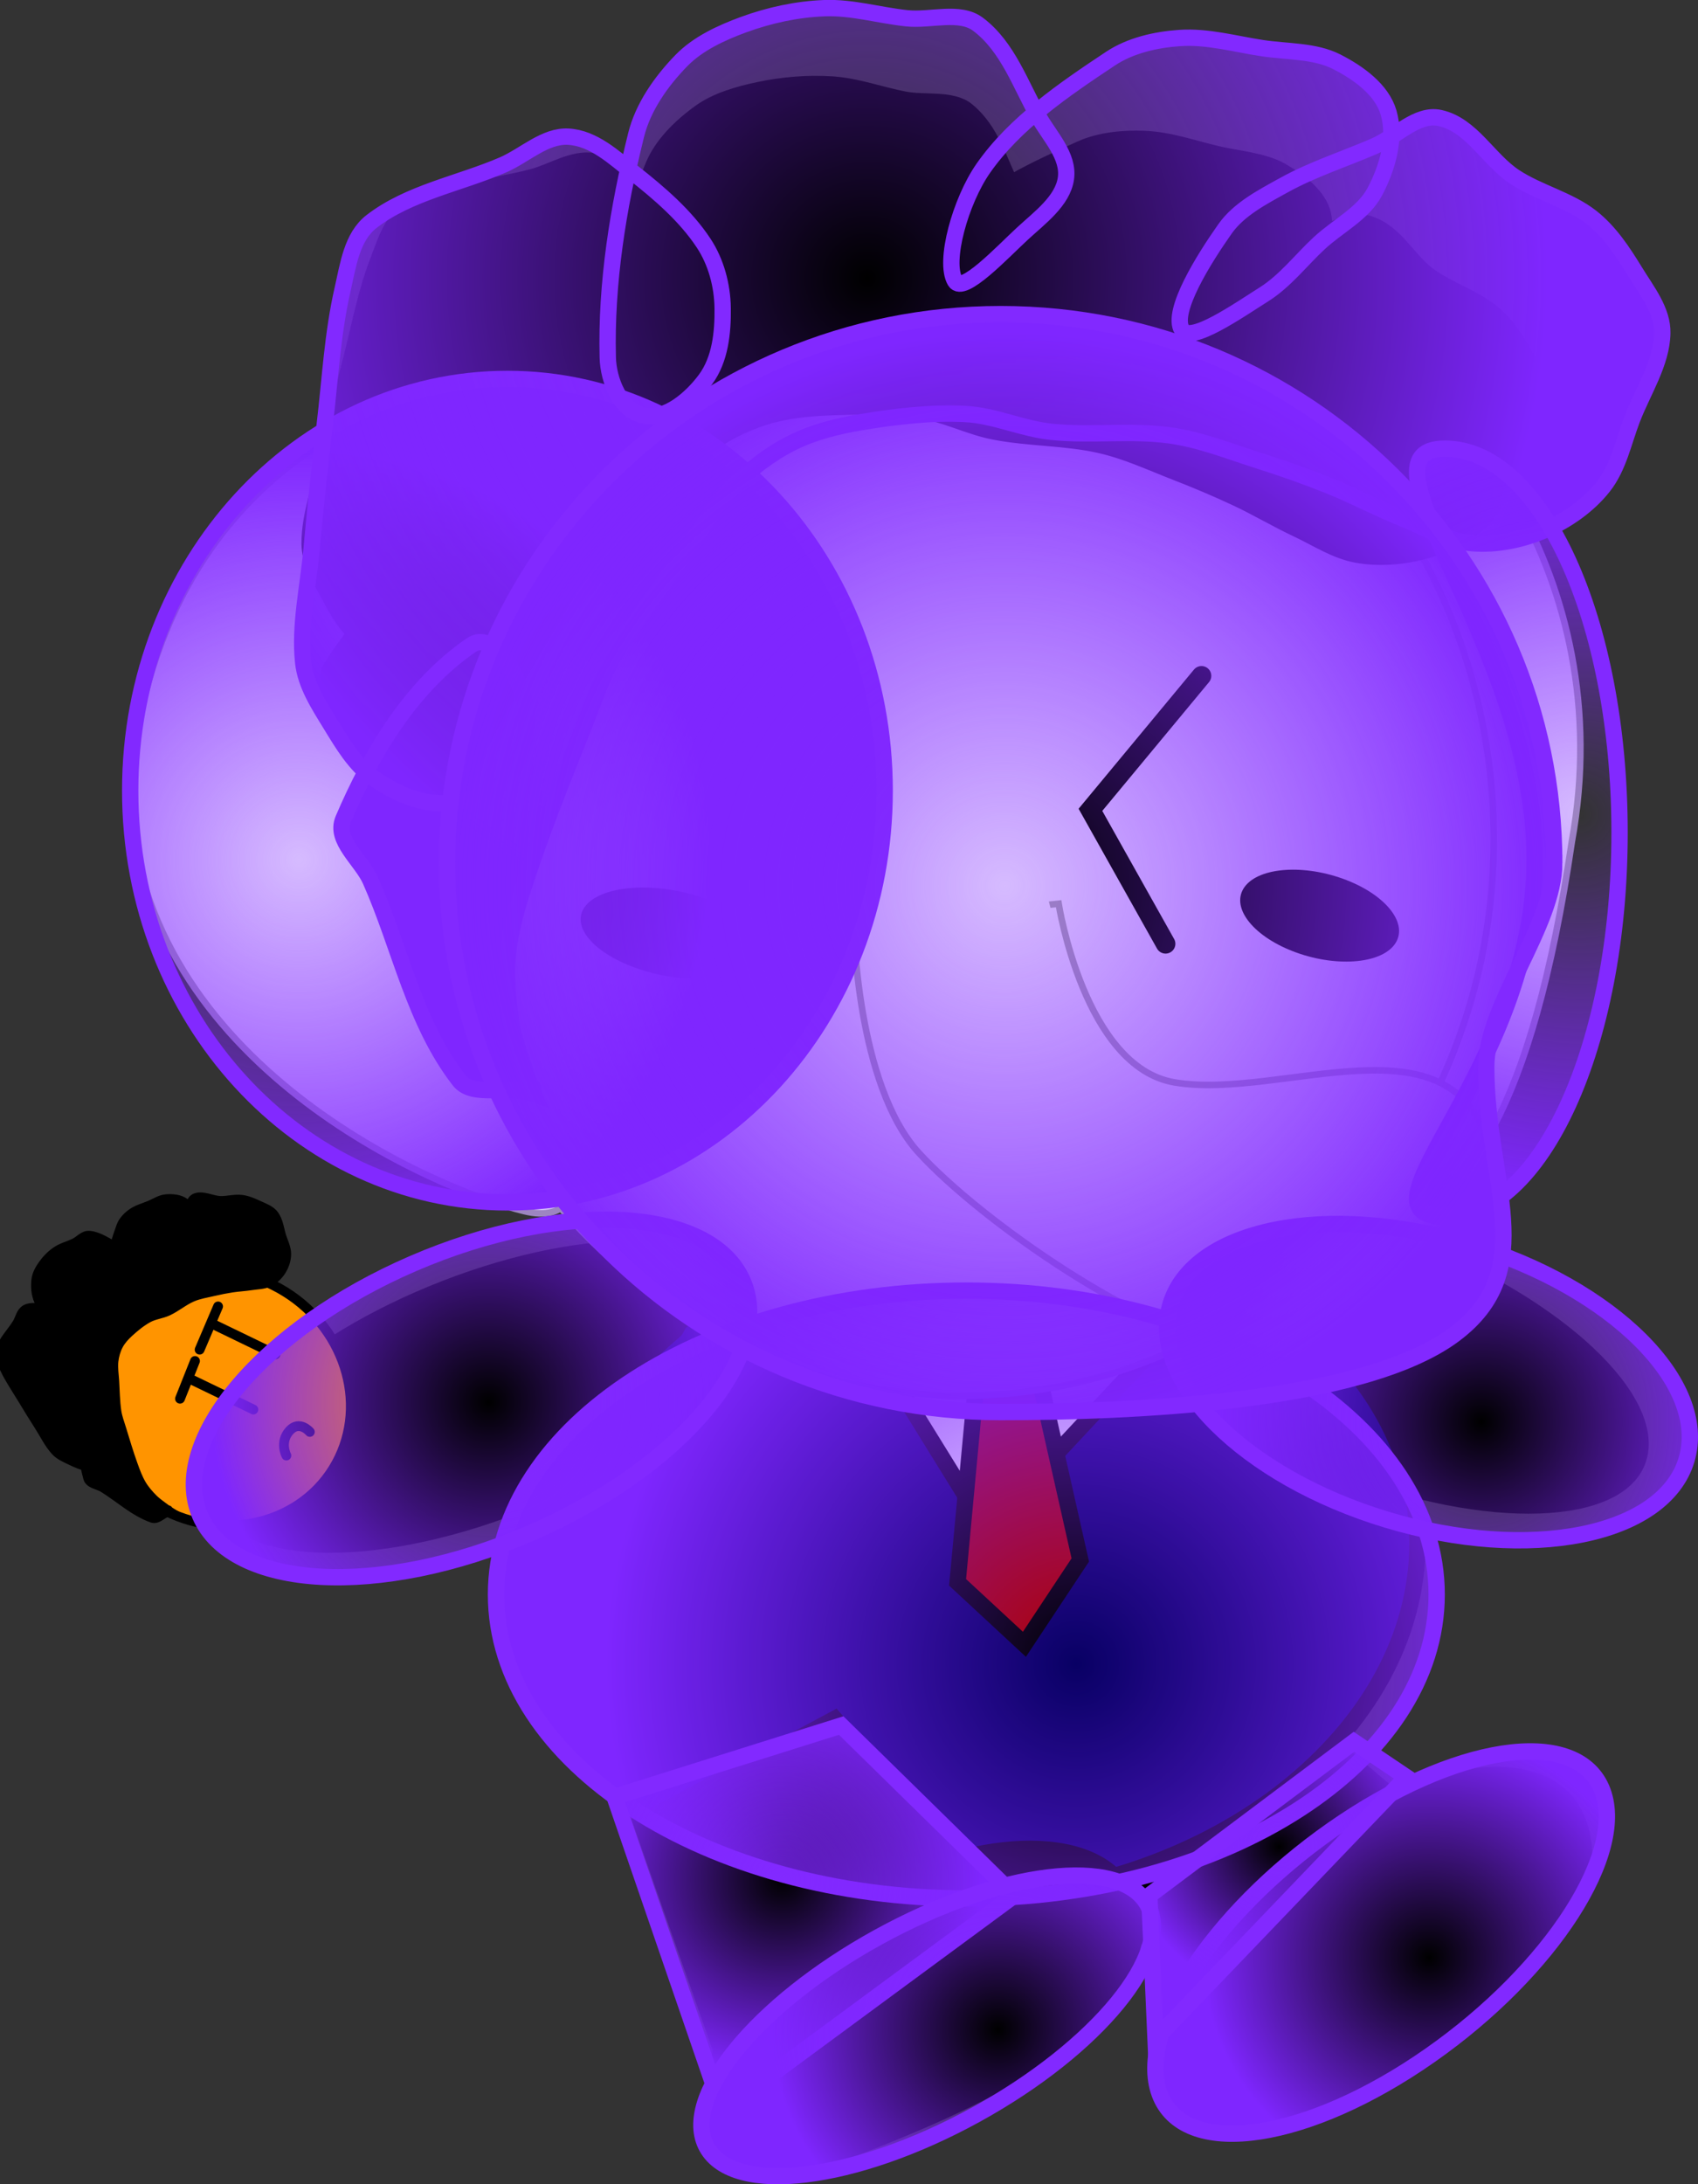 <svg xmlns="http://www.w3.org/2000/svg" xmlns:xlink="http://www.w3.org/1999/xlink" version="1.1" width="259.937" height="334.225" viewBox="0,0,259.937,334.225"><rect x="0" y="0" width="259.937" height="334.225" fill="#333333" stroke="none"/><defs><radialGradient cx="242.694" cy="364.233" r="72" gradientUnits="userSpaceOnUse" id="color-1"><stop offset="0" stop-color="#7f26ff" stop-opacity="0"/><stop offset="1" stop-color="#7f26ff"/></radialGradient><radialGradient cx="304.694" cy="327.233" r="40.008" gradientUnits="userSpaceOnUse" id="color-2"><stop offset="0" stop-color="#7f26ff" stop-opacity="0"/><stop offset="1" stop-color="#7f26ff"/></radialGradient><radialGradient cx="152.694" cy="324.233" r="42.501" gradientUnits="userSpaceOnUse" id="color-3"><stop offset="0" stop-color="#7f26ff" stop-opacity="0"/><stop offset="1" stop-color="#7f26ff"/></radialGradient><radialGradient cx="123.694" cy="241.233" r="63" gradientUnits="userSpaceOnUse" id="color-4"><stop offset="0" stop-color="#7f26ff" stop-opacity="0"/><stop offset="1" stop-color="#7f26ff"/></radialGradient><radialGradient cx="210.694" cy="152.233" r="104.109" gradientUnits="userSpaceOnUse" id="color-5"><stop offset="0" stop-color="#7f26ff" stop-opacity="0"/><stop offset="1" stop-color="#7f26ff"/></radialGradient><radialGradient cx="319.694" cy="234.233" r="58.75" gradientUnits="userSpaceOnUse" id="color-6"><stop offset="0" stop-color="#7f26ff" stop-opacity="0"/><stop offset="1" stop-color="#7f26ff"/></radialGradient><radialGradient cx="231.694" cy="245.233" r="84.75" gradientUnits="userSpaceOnUse" id="color-7"><stop offset="0" stop-color="#7f26ff" stop-opacity="0"/><stop offset="1" stop-color="#7f26ff"/></radialGradient><radialGradient cx="197.694" cy="397.233" r="30.597" gradientUnits="userSpaceOnUse" id="color-8"><stop offset="0" stop-color="#7f26ff" stop-opacity="0"/><stop offset="1" stop-color="#7f26ff"/></radialGradient><radialGradient cx="230.694" cy="420.233" r="34.559" gradientUnits="userSpaceOnUse" id="color-9"><stop offset="0" stop-color="#7f26ff" stop-opacity="0"/><stop offset="1" stop-color="#7f26ff"/></radialGradient><radialGradient cx="296.694" cy="409.233" r="34.559" gradientUnits="userSpaceOnUse" id="color-10"><stop offset="0" stop-color="#7f26ff" stop-opacity="0"/><stop offset="1" stop-color="#7f26ff"/></radialGradient><radialGradient cx="273.694" cy="392.233" r="22.736" gradientUnits="userSpaceOnUse" id="color-11"><stop offset="0" stop-color="#7f26ff" stop-opacity="0"/><stop offset="1" stop-color="#7f26ff"/></radialGradient><radialGradient cx="164.777" cy="254.554" r="72" gradientUnits="userSpaceOnUse" id="color-1-,0,0,1,-77.91766,-109.67968"><stop offset="0" stop-color="#7f26ff" stop-opacity="0"/><stop offset="1" stop-color="#7f26ff"/></radialGradient><radialGradient cx="226.777" cy="217.554" r="40.008" gradientUnits="userSpaceOnUse" id="color-2-,0,0,1,-77.91766,-109.67968"><stop offset="0" stop-color="#7f26ff" stop-opacity="0"/><stop offset="1" stop-color="#7f26ff"/></radialGradient><radialGradient cx="74.777" cy="214.554" r="42.501" gradientUnits="userSpaceOnUse" id="color-3-,0,0,1,-77.91766,-109.67968"><stop offset="0" stop-color="#7f26ff" stop-opacity="0"/><stop offset="1" stop-color="#7f26ff"/></radialGradient><radialGradient cx="45.777" cy="131.554" r="63" gradientUnits="userSpaceOnUse" id="color-4-,0,0,1,-77.91766,-109.67968"><stop offset="0" stop-color="#7f26ff" stop-opacity="0"/><stop offset="1" stop-color="#7f26ff"/></radialGradient><radialGradient cx="132.777" cy="42.554" r="104.109" gradientUnits="userSpaceOnUse" id="color-5-,0,0,1,-77.91766,-109.67968"><stop offset="0" stop-color="#7f26ff" stop-opacity="0"/><stop offset="1" stop-color="#7f26ff"/></radialGradient><radialGradient cx="241.777" cy="124.554" r="58.75" gradientUnits="userSpaceOnUse" id="color-6-,0,0,1,-77.91766,-109.67968"><stop offset="0" stop-color="#7f26ff" stop-opacity="0"/><stop offset="1" stop-color="#7f26ff"/></radialGradient><radialGradient cx="153.777" cy="135.554" r="84.75" gradientUnits="userSpaceOnUse" id="color-7-,0,0,1,-77.91766,-109.67968"><stop offset="0" stop-color="#7f26ff" stop-opacity="0"/><stop offset="1" stop-color="#7f26ff"/></radialGradient><radialGradient cx="119.777" cy="287.554" r="30.596" gradientUnits="userSpaceOnUse" id="color-8-,0,0,1,-77.91766,-109.67968"><stop offset="0" stop-color="#7f26ff" stop-opacity="0"/><stop offset="1" stop-color="#7f26ff"/></radialGradient><radialGradient cx="152.777" cy="310.554" r="34.559" gradientUnits="userSpaceOnUse" id="color-9-,0,0,1,-77.91766,-109.67968"><stop offset="0" stop-color="#7f26ff" stop-opacity="0"/><stop offset="1" stop-color="#7f26ff"/></radialGradient><radialGradient cx="218.777" cy="299.554" r="34.559" gradientUnits="userSpaceOnUse" id="color-10-,0,0,1,-77.91766,-109.67968"><stop offset="0" stop-color="#7f26ff" stop-opacity="0"/><stop offset="1" stop-color="#7f26ff"/></radialGradient><radialGradient cx="195.777" cy="282.554" r="22.735" gradientUnits="userSpaceOnUse" id="color-11-,0,0,1,-77.91766,-109.67968"><stop offset="0" stop-color="#7f26ff" stop-opacity="0"/><stop offset="1" stop-color="#7f26ff"/></radialGradient></defs><g><g data-paper-data="{&quot;isPaintingLayer&quot;:true}" fill-rule="nonzero" stroke-linejoin="miter" stroke-miterlimit="10" stroke-dasharray="" stroke-dashoffset="0" style="mix-blend-mode: normal"><g><g data-paper-data="{&quot;index&quot;:null}" stroke-linecap="butt"><path d="M 188.247 321.425 L 164.25 277.092 L 192.018 256.044 L 231.281 289.434 Z " data-paper-data="{&quot;origPos&quot;:null}" fill="#000000" stroke="#000000" stroke-width="1"/><g data-paper-data="{&quot;origPos&quot;:null}" font-family="sans-serif" font-weight="normal" font-size="12" text-anchor="start"/></g><path d="M 223.219 270.93 C 230.679 269.479 237.079 270.645 240.669 274.811 C 244.259 278.976 244.907 286.326 241.57 292.222 C 234.953 302.448 228.796 309.518 201.656 324.862 C 194.803 326.648 187.787 325.136 184.206 320.982 C 180.625 316.827 180.545 310.475 183.304 303.57 C 186.064 296.665 191.669 289.207 199.458 282.837 C 207.248 276.467 215.759 272.382 223.219 270.93 Z " data-paper-data="{&quot;origRot&quot;:0,&quot;index&quot;:null}" fill="#000000" stroke="none" stroke-width="2.5" stroke-linecap="round"/></g><path d="M 251.73 222.605 C 249.706 232.569 229.753 233.987 207.163 225.771 C 184.574 217.555 167.903 202.817 169.927 192.853 C 171.951 182.889 191.904 181.472 214.494 189.688 C 237.083 197.903 253.755 212.641 251.73 222.605 Z " data-paper-data="{&quot;origRot&quot;:0,&quot;index&quot;:null}" fill="#000000" stroke="#000000" stroke-width="1" stroke-linecap="butt"/><path d="M 77.341 231.754 C 54.752 239.969 34.798 238.552 32.774 228.588 C 30.75 218.624 47.421 203.886 70.011 195.67 C 92.6 187.454 112.553 188.871 114.578 198.836 C 116.602 208.8 99.93 223.538 77.341 231.754 Z " data-paper-data="{&quot;origRot&quot;:0,&quot;index&quot;:null}" fill="#000000" stroke="#000000" stroke-width="1" stroke-linecap="butt"/><g><path d="M 153.035 187.088 C 171.672 187.112 188.146 192.933 199.705 202.316 C 211.267 211.701 217.912 224.647 216.894 238.922 C 215.879 253.198 207.385 266.125 194.486 275.478 C 181.59 284.829 164.289 290.605 145.652 290.581 C 127.016 290.557 110.541 284.737 98.983 275.353 C 87.419 265.969 80.775 253.023 81.792 238.747 C 82.18 233.313 82.904 230.239 85.264 224.828 C 89.111 216.007 101.989 204.589 103.189 203.701 C 103.59 203.405 103.794 202.486 104.201 202.191 C 117.097 192.84 134.398 187.063 153.035 187.088 Z " data-paper-data="{&quot;origRot&quot;:0,&quot;index&quot;:null}" fill="#080064" stroke="#000000" stroke-width="2.5" stroke-linecap="butt"/><g data-paper-data="{&quot;origRot&quot;:0}" stroke-linecap="round"><path d="M 198.246 183.244 L 150.945 233.922 L 119.743 183.474 Z " fill="#ffffff" stroke-width="2.5" stroke="#000000"/><path d="M 146.589 242.113 L 150.618 198.973 L 138.787 188.608 L 164.464 187.768 L 156.382 198.784 L 165.375 238.693 L 156.822 251.595 Z " fill="#ac0000" stroke-width="2.5" stroke="#000000"/><path d="M 157.655 196.667 L 184.834 187.322 L 182.584 202.587 Z " fill="#ffffff" stroke-width="2.5" stroke="#000000"/><path d="M 126.947 205.015 L 128.078 191.366 L 151.497 197.476 Z " fill="#ffffff" stroke-width="2.5" stroke="#000000"/></g><path d="M165.527,378.106l-3.236,-6.286l66.845,-5.189l5.515,4.87c0,0 -12.154,11.058 -18.853,11.787c-3.365,0.366 -32.271,3.495 -37.022,3.12c-7.179,-0.567 -13.249,-8.302 -13.249,-8.302z" fill="#080064" stroke="none" stroke-width="0" stroke-linecap="butt" transform="matrix(1,0,0,1,-77.918,-109.68)"/></g><g><g stroke-linecap="butt"><g data-paper-data="{&quot;index&quot;:null}"><path d="M 240.625 128.778 C 228.346 212.029 199.407 181.958 184.359 178.638 C 169.31 175.319 161.682 128.494 168.037 99.686 C 174.391 70.879 191.742 50.217 206.79 53.536 C 221.839 56.855 248.084 87.835 240.625 128.778 Z " data-paper-data="{&quot;origRot&quot;:0,&quot;origPos&quot;:null,&quot;index&quot;:null}" fill="#d6bbff" stroke="#9d85c1" stroke-width="1"/><path d="M 19.765 121.783 C 23.49 69.996 64.819 57.198 78.428 60.486 C 92.037 63.774 98.841 110.582 93.033 139.401 C 87.224 168.22 93.855 188.604 80.246 185.315 C 66.638 182.027 21.7 162.929 19.765 121.783 Z " data-paper-data="{&quot;origRot&quot;:0,&quot;origPos&quot;:null}" fill="#d6bbff" stroke="#9d85c1" stroke-width="1"/><path d="M 64.845 135.973 C 59.872 88.626 92.403 46.403 137.506 41.666 C 182.608 36.929 223.203 71.471 228.176 118.818 C 233.149 166.166 200.617 208.388 155.514 213.126 C 110.412 217.863 69.818 183.321 64.845 135.973 Z " data-paper-data="{&quot;origPos&quot;:null,&quot;origRot&quot;:0}" fill="#d6bbff" stroke="#9d85c1" stroke-width="1"/><path d="M 190.373 135.94 C 192.311 132.811 199.094 132.137 205.523 134.437 C 211.952 136.737 215.593 141.138 213.655 144.268 C 211.717 147.398 204.934 148.071 198.505 145.772 C 192.076 143.472 188.435 139.07 190.373 135.94 Z " data-paper-data="{&quot;origPos&quot;:null,&quot;origRot&quot;:0}" fill="#000000" stroke="none" stroke-width="1"/><path d="M 59.398 132.303 C 59.762 113.072 76.759 67.446 85.343 67.622 C 93.927 67.798 90.848 113.709 90.484 132.94 C 90.119 152.172 91.898 183.022 83.314 182.846 C 74.73 182.67 59.033 151.535 59.398 132.303 Z " data-paper-data="{&quot;origRot&quot;:0,&quot;origPos&quot;:null}" fill="#d6bbff" stroke="none" stroke-width="1"/><g data-paper-data="{&quot;origPos&quot;:null,&quot;origRot&quot;:0}"><path d="M 228.032 176.019 C 233.253 197.485 228.066 211.999 189.657 206.291 C 175.026 204.117 150.122 186.774 140.628 176.367 C 131.135 165.959 130.702 141.662 130.702 141.662 L 162.059 138.28 C 162.059 138.28 165.989 163.25 179.764 165.613 C 196.25 168.44 222.812 154.553 228.032 176.019 Z " data-paper-data="{&quot;origPos&quot;:null,&quot;origRot&quot;:0}" stroke="#9d85c1" stroke-width="1" fill="#d6bbff"/><path d="M 138.832 160.078 L 130.144 137.925 L 159.968 135.703 L 165.66 157.233 Z " data-paper-data="{&quot;origRot&quot;:0,&quot;origPos&quot;:null}" stroke="none" stroke-width="1" fill="#d6bbff"/></g><path d="M 89.499 138.786 C 91.739 135.625 99.432 134.856 106.683 137.069 C 113.934 139.283 117.997 143.64 115.758 146.801 C 113.519 149.963 105.826 150.732 98.575 148.518 C 91.323 146.305 87.26 141.948 89.499 138.786 Z " data-paper-data="{&quot;origPos&quot;:null,&quot;origRot&quot;:0}" fill="#000000" stroke="none" stroke-width="1"/></g><path d="M 83.493 94.091 C 78.917 103.243 71.832 120.398 71.596 130.241 C 71.46 135.9 77.594 164.751 60.974 164.751 C 53.9 164.751 50.599 159.722 50.352 154.129 C 49.19 127.869 55.559 116.808 61.279 94.088 C 62.276 90.133 67.436 73.296 72.813 73.667 C 74.212 72.988 75.782 72.608 77.441 72.608 C 83.307 72.608 88.063 77.364 88.063 83.23 C 89.691 84.951 84.629 91.819 83.493 94.091 Z " fill="#d6bbff" stroke="none" stroke-width="0.5"/></g><g stroke-linecap="butt"><path d="M182.68,201.792l0.591,-19.315l31.628,1.275c0,7.91 0,15.821 0,23.731c-12.163,-1.187 -32.219,-5.691 -32.219,-5.691z" stroke-width="0" fill="#d6bbff" stroke="none" transform="matrix(1,0,0,1,-77.918,-109.68)"/></g><g stroke-linecap="butt"><path d="M277.313,184.8l-0.591,19.315c0,0 -22.291,3.607 -34.311,3.122c-0.326,-0.013 -0.664,-0.031 -1.011,-0.052c0,-7.686 0,-15.928 0,-23.832z" stroke-width="0" fill="#d6bbff" stroke="none" transform="matrix(1,0,0,1,-77.918,-109.68)"/></g><path d="M 72.631 137.245 C 69.09 135.737 64.345 136.931 62.707 134.626 C 57.427 127.191 56.556 118.095 53.484 109.841 C 52.539 107.302 49.122 104.589 50.646 102.215 C 55.355 94.887 61.705 87.451 70.484 83.384 C 73.52 81.977 76.224 87.29 76.814 90.089 C 77.466 93.18 76.361 96.859 73.831 99.249 C 71.685 101.275 67.741 101.951 64.517 101.702 C 61.099 101.438 57.906 99.73 55.403 97.822 C 52.972 95.968 51.6 93.303 50.237 90.809 C 48.916 88.391 47.414 85.85 47.399 83.184 C 47.376 78.711 49.135 74.316 50.128 69.905 C 51.221 65.051 52.41 60.196 53.666 55.366 C 55.037 50.092 55.989 44.705 58.014 39.567 C 59.078 36.864 59.96 33.552 62.87 32.008 C 68.357 29.096 75.295 28.736 81.498 27.102 C 84.6 26.285 87.632 24.164 90.812 24.649 C 94.23 25.17 96.716 27.739 99.116 29.788 C 102.382 32.577 105.601 35.564 107.675 39.048 C 109.103 41.447 109.625 44.298 109.349 46.98 C 109.053 49.842 108.319 53.007 106.01 55.186 C 103.849 57.228 100.103 59.513 97.052 58.593 C 94 57.671 92.809 53.958 93.049 51.273 C 93.836 42.478 96.546 33.737 100.025 25.362 C 101.342 22.192 104.132 19.398 107.211 17.189 C 109.693 15.409 112.994 14.454 116.17 13.783 C 119.801 13.015 123.637 12.686 127.357 12.93 C 131.164 13.179 134.735 14.529 138.445 15.242 C 141.615 15.853 145.71 15.032 148.013 16.909 C 151.772 19.971 152.924 24.66 154.953 28.689 C 156.189 31.139 158.538 33.709 157.791 36.314 C 157.038 38.94 153.653 40.604 151.061 42.274 C 148.096 44.183 142.172 48.611 141.293 46.94 C 139.994 44.476 143.17 37.527 146.704 34.001 C 151.633 29.084 158.73 25.802 165.531 22.762 C 168.421 21.471 171.939 21.135 175.2 21.262 C 179.015 21.412 182.626 22.716 186.288 23.576 C 189.626 24.36 193.371 24.567 196.21 26.195 C 199.03 27.813 201.951 30.102 202.541 32.901 C 203.193 35.992 201.63 39.391 199.558 42.06 C 197.682 44.479 194.056 45.605 191.308 47.374 C 188.562 49.143 186.159 51.38 183.059 52.686 C 179.428 54.215 172.376 57.573 171.416 55.753 C 170.196 53.437 175.377 47.7 178.702 44.413 C 180.856 42.285 184.228 41.165 187.306 40.054 C 191.411 38.572 195.848 37.804 200.113 36.681 C 203.214 35.864 206.391 33.327 209.426 34.228 C 213.668 35.487 215.408 39.794 218.795 42.227 C 221.824 44.402 225.828 45.631 228.619 48.013 C 230.919 49.977 232.421 52.532 233.785 55.026 C 235.106 57.444 237 59.998 236.623 62.652 C 236.122 66.179 233.195 69.213 231.311 72.424 C 229.806 74.988 228.812 77.895 226.454 79.984 C 224.161 82.013 221.047 83.501 217.85 84.343 C 214.652 85.186 211.084 85.458 207.826 84.889 C 204.474 84.306 201.68 82.401 198.713 81.01 C 195.488 79.499 192.469 77.689 189.244 76.177 C 186.276 74.786 183.223 73.496 180.13 72.298 C 176.255 70.797 172.473 69.007 168.333 68.078 C 163.108 66.906 157.509 67.055 152.234 66.038 C 148.302 65.281 144.773 63.346 140.792 62.772 C 136.132 62.099 131.306 62.122 126.566 62.332 C 123.302 62.477 119.959 62.85 116.898 63.832 C 113.767 64.835 110.832 66.37 108.293 68.191 C 105.389 70.274 103.213 72.971 100.753 75.411 C 96.993 79.14 92.988 82.743 89.621 86.716 C 87.639 89.054 86.298 91.725 84.763 94.275 C 81.563 99.595 78.281 104.908 75.405 110.347 C 73.779 113.422 72.129 116.546 71.257 119.813 C 70.513 122.606 70.426 125.516 70.602 128.36 C 70.768 131.042 71.719 133.65 72.276 136.291 C 72.415 136.952 73.073 136.43 72.276 136.291 Z " data-paper-data="{&quot;origRot&quot;:0,&quot;index&quot;:null}" fill="#000000" stroke="#000000" stroke-width="2.5" stroke-linecap="round"/></g><g><path d="M 16.175 203.139 C 18.943 198.649 23.404 195.789 28.375 194.794 C 33.346 193.8 38.826 194.671 43.634 197.646 C 48.441 200.62 51.673 205.139 53.011 210.037 C 54.349 214.935 53.793 220.212 51.025 224.702 C 48.257 229.192 43.796 232.052 38.825 233.047 C 33.854 234.041 28.374 233.17 23.567 230.195 C 18.759 227.221 15.527 222.702 14.189 217.804 C 12.851 212.906 13.407 207.629 16.175 203.139 Z " fill="#ff9400" stroke="#000000" stroke-linecap="butt" stroke-width="1.5"/><path d="M 27.091 215.184 L 23.757 213.638 L 31.255 195.932 L 34.59 197.478 Z " fill="#ff9400" stroke="none" stroke-linecap="butt" stroke-width="1.5"/><path d="M 25.891 231.265 C 24.836 231.471 24.153 232.545 23.3 232.242 C 20.548 231.264 18.305 229.151 15.811 227.608 C 15.044 227.134 13.74 227.021 13.507 226.183 C 12.789 223.595 12.376 220.71 13.217 218.263 C 13.508 217.417 15.26 218.291 16.015 218.889 C 16.848 219.548 17.462 220.641 17.496 221.648 C 17.525 222.502 16.886 223.316 16.18 223.783 C 15.433 224.277 14.403 224.377 13.466 224.314 C 12.555 224.253 11.674 223.817 10.832 223.422 C 10.017 223.039 9.138 222.656 8.528 221.997 C 7.507 220.892 6.862 219.514 6.059 218.257 C 5.176 216.875 4.311 215.476 3.466 214.073 C 2.543 212.541 1.511 211.049 0.75 209.444 C 0.35 208.599 -0.226 207.634 0.009 206.774 C 0.451 205.153 1.764 203.927 2.64 202.505 C 3.079 201.794 3.207 200.772 3.957 200.371 C 4.762 199.94 5.846 200.169 6.795 200.284 C 8.086 200.44 9.412 200.653 10.621 201.177 C 11.454 201.538 12.207 202.159 12.761 202.87 C 13.352 203.628 13.923 204.533 13.954 205.451 C 13.984 206.312 13.75 207.492 12.927 207.764 C 12.103 208.035 11.02 207.31 10.458 206.605 C 8.617 204.295 7.176 201.684 5.972 199.038 C 5.516 198.036 5.442 196.886 5.56 195.834 C 5.654 194.986 6.101 194.208 6.588 193.522 C 7.144 192.736 7.84 192.026 8.644 191.477 C 9.466 190.915 10.491 190.664 11.4 190.233 C 12.176 189.865 12.813 188.991 13.703 189.079 C 15.155 189.222 16.453 190.196 17.776 190.862 C 18.582 191.267 19.639 191.519 20.081 192.287 C 20.526 193.062 20.223 194.029 20.081 194.868 C 19.919 195.827 19.734 197.895 19.177 197.625 C 18.356 197.227 17.415 194.984 17.325 193.531 C 17.199 191.504 17.88 189.527 18.557 187.659 C 18.845 186.866 19.476 186.206 20.161 185.703 C 20.963 185.115 21.985 184.846 22.917 184.46 C 23.767 184.107 24.567 183.544 25.509 183.483 C 26.444 183.422 27.551 183.511 28.306 184.108 C 29.14 184.768 29.598 185.867 29.788 186.868 C 29.96 187.775 29.486 188.648 29.336 189.537 C 29.186 190.426 29.211 191.374 28.884 192.206 C 28.501 193.18 27.846 195.168 27.239 194.874 C 26.468 194.5 26.206 192.228 26.128 190.869 C 26.077 189.988 26.501 189.158 26.867 188.378 C 27.356 187.338 28.074 186.421 28.677 185.443 C 29.115 184.732 29.177 183.583 29.993 183.309 C 31.132 182.926 32.461 183.708 33.695 183.757 C 34.799 183.8 35.884 183.448 36.986 183.582 C 37.895 183.692 38.778 184.079 39.619 184.474 C 40.435 184.857 41.396 185.179 41.923 185.899 C 42.624 186.856 42.725 188.087 43.076 189.192 C 43.356 190.075 43.817 190.958 43.817 191.862 C 43.817 192.741 43.529 193.621 43.077 194.353 C 42.626 195.086 41.97 195.738 41.185 196.131 C 40.378 196.536 39.384 196.521 38.471 196.663 C 37.478 196.816 36.46 196.863 35.468 197.016 C 34.554 197.158 33.647 197.338 32.752 197.548 C 31.632 197.811 30.464 197.987 29.421 198.435 C 28.103 199 27.011 199.955 25.719 200.567 C 24.756 201.024 23.606 201.123 22.675 201.632 C 21.585 202.229 20.619 203.026 19.713 203.854 C 19.09 204.425 18.502 205.066 18.109 205.811 C 17.708 206.572 17.466 207.434 17.369 208.301 C 17.259 209.294 17.434 210.319 17.494 211.327 C 17.585 212.868 17.598 214.417 17.824 215.954 C 17.957 216.858 18.294 217.74 18.565 218.624 C 19.131 220.467 19.678 222.322 20.335 224.142 C 20.707 225.171 21.085 226.216 21.653 227.169 C 22.138 227.983 22.782 228.719 23.463 229.395 C 24.107 230.033 24.891 230.524 25.603 231.087 C 25.781 231.228 25.795 230.991 25.603 231.087 Z " fill="#000000" stroke="#000000" stroke-linecap="round" stroke-width="1.5"/><path d="M 27.556 214.016 L 29.851 208.246 " fill="none" stroke="#000000" stroke-linecap="round" stroke-width="1.5"/><path d="M 30.56 206.511 L 33.383 199.898 " fill="none" stroke="#000000" stroke-linecap="round" stroke-width="1.5"/><path d="M 43.839 222.716 C 43.839 222.716 42.746 220.672 44.316 218.923 C 45.84 217.224 47.429 219.099 47.429 219.099 " fill="none" stroke="#000000" stroke-linecap="round" stroke-width="1.5"/><path d="M 29.531 211.196 L 38.787 215.672 " fill="none" stroke="#000000" stroke-linecap="round" stroke-width="1.5"/><path d="M 42.183 207.239 L 32.928 202.763 " fill="none" stroke="#000000" stroke-linecap="round" stroke-width="1.5"/></g><g><g data-paper-data="{&quot;index&quot;:null}" stroke-linecap="butt"><path d="M 113.976 326.044 L 97.229 278.496 L 127.956 262.064 L 161.495 301.199 Z " data-paper-data="{&quot;origPos&quot;:null}" fill="#000000" stroke="#000000" stroke-width="1"/><g data-paper-data="{&quot;origPos&quot;:null}" font-family="sans-serif" font-weight="normal" font-size="12" text-anchor="start"/></g><path d="M 156.435 281.66 C 164.031 281.396 170.168 283.552 173.06 288.229 C 175.952 292.906 175.44 300.266 171.22 305.567 C 163.08 314.628 155.891 320.645 126.68 331.542 C 119.631 332.231 112.94 329.637 110.055 324.973 C 107.17 320.308 108.087 314.022 111.895 307.635 C 115.704 301.248 122.409 294.762 131.101 289.692 C 139.793 284.623 148.84 281.924 156.435 281.66 Z " data-paper-data="{&quot;origRot&quot;:0,&quot;index&quot;:null}" fill="#000000" stroke="none" stroke-width="2.5" stroke-linecap="round"/></g><path d="M 117.43 98.411 L 134.43 118.911 L 122.93 139.411 " fill="none" stroke="#000000" stroke-width="3" stroke-linecap="round"/><path d="M 178.43 144.411 L 166.93 123.911 L 183.93 103.411 " data-paper-data="{&quot;index&quot;:null}" fill="none" stroke="#000000" stroke-width="3" stroke-linecap="round"/><path d="M 219.93 243.98 C 219.93 269.661 187.694 290.48 147.93 290.48 C 108.165 290.48 75.93 269.661 75.93 243.98 C 75.93 218.298 108.165 197.48 147.93 197.48 C 187.694 197.48 219.93 218.298 219.93 243.98 Z " fill="url(#color-1-,0,0,1,-77.91766,-109.67968)" stroke="#8229ff" stroke-width="2.5" stroke-linecap="butt"/><path d="M 258.174 223.386 C 254.667 235.019 234.142 239.119 212.329 232.543 C 190.517 225.968 175.678 211.207 179.185 199.573 C 182.692 187.94 203.218 183.84 225.03 190.416 C 246.842 196.992 261.681 211.753 258.174 223.386 Z " fill="url(#color-2-,0,0,1,-77.91766,-109.67968)" stroke="#8229ff" stroke-width="2.5" stroke-linecap="butt"/><path d="M 113.727 196.052 C 118.65 207.461 104.04 224.737 81.094 234.638 C 58.148 244.54 35.556 243.317 30.633 231.907 C 25.709 220.498 40.319 203.222 63.265 193.321 C 86.211 183.42 108.803 184.642 113.727 196.052 Z " fill="url(#color-3-,0,0,1,-77.91766,-109.67968)" stroke="#8229ff" stroke-width="2.5" stroke-linecap="butt"/><path d="M 135.43 120.98 C 135.43 155.774 109.574 183.98 77.68 183.98 C 45.785 183.98 19.93 155.774 19.93 120.98 C 19.93 86.186 45.785 57.98 77.68 57.98 C 109.574 57.98 135.43 86.186 135.43 120.98 Z " fill="url(#color-4-,0,0,1,-77.91766,-109.67968)" stroke="#8229ff" stroke-width="2.5" stroke-linecap="butt"/><path d="M 81.677 167.376 C 77.534 165.897 72.406 168.031 70.277 165.288 C 63.41 156.443 61.236 144.91 56.722 134.735 C 55.333 131.604 51.167 128.567 52.551 125.334 C 56.826 115.353 62.914 105.024 72.155 98.697 C 75.351 96.508 79.067 102.966 80.094 106.474 C 81.23 110.348 80.486 115.199 77.984 118.58 C 75.861 121.448 71.558 122.816 67.934 122.908 C 64.091 123.006 60.308 121.228 57.268 119.104 C 54.315 117.04 52.434 113.803 50.585 110.785 C 48.793 107.858 46.784 104.796 46.414 101.384 C 45.797 95.661 47.174 89.81 47.696 84.037 C 48.271 77.684 48.953 71.316 49.713 64.973 C 50.541 58.046 50.888 51.029 52.464 44.194 C 53.292 40.597 53.835 36.245 56.873 33.897 C 62.599 29.468 70.279 28.123 76.973 25.241 C 80.32 23.8 83.417 20.698 87.023 20.913 C 90.899 21.144 94.008 24.116 96.953 26.433 C 100.96 29.587 104.942 33 107.713 37.196 C 109.622 40.086 110.58 43.669 110.628 47.137 C 110.677 50.839 110.278 54.984 107.995 58.068 C 105.858 60.958 101.988 64.361 98.467 63.572 C 94.946 62.781 93.128 58.179 93.04 54.711 C 92.752 43.351 94.613 31.817 97.38 20.651 C 98.427 16.425 101.165 12.492 104.303 9.272 C 106.831 6.677 110.382 5.034 113.831 3.769 C 117.774 2.323 122.003 1.412 126.179 1.25 C 130.453 1.084 134.61 2.356 138.837 2.797 C 142.449 3.174 146.901 1.601 149.715 3.711 C 154.307 7.151 156.212 13.006 159.005 17.905 C 160.706 20.885 163.663 23.876 163.176 27.306 C 162.685 30.763 159.135 33.325 156.469 35.794 C 153.418 38.615 147.406 45.04 146.205 43.013 C 144.433 40.024 147.05 30.723 150.52 25.758 C 155.359 18.835 162.83 13.729 170.004 8.969 C 173.052 6.948 176.925 6.069 180.575 5.817 C 184.845 5.521 189.04 6.73 193.232 7.364 C 197.054 7.943 201.253 7.73 204.632 9.453 C 207.987 11.164 211.543 13.722 212.571 17.231 C 213.706 21.104 212.416 25.655 210.461 29.336 C 208.691 32.672 204.801 34.575 201.975 37.19 C 199.15 39.805 196.77 42.976 193.489 45.043 C 189.647 47.464 182.236 52.661 180.926 50.453 C 179.26 47.644 184.272 39.64 187.541 35.008 C 189.658 32.008 193.267 30.145 196.548 28.33 C 200.925 25.91 205.765 24.36 210.367 22.378 C 213.713 20.938 216.917 17.285 220.416 18.051 C 225.308 19.122 227.817 24.414 231.911 27.097 C 235.573 29.495 240.196 30.558 243.62 33.251 C 246.442 35.473 248.454 38.552 250.303 41.57 C 252.095 44.498 254.543 47.525 254.474 50.971 C 254.383 55.55 251.524 59.808 249.851 64.159 C 248.514 67.633 247.791 71.481 245.441 74.456 C 243.156 77.346 239.883 79.648 236.434 81.134 C 232.984 82.62 229.046 83.423 225.341 83.111 C 221.529 82.791 218.166 80.71 214.676 79.308 C 210.884 77.783 207.281 75.852 203.488 74.328 C 199.999 72.925 196.427 71.663 192.823 70.523 C 188.308 69.096 183.858 67.287 179.124 66.625 C 173.149 65.791 166.931 66.696 160.921 66.067 C 156.441 65.599 152.253 63.572 147.743 63.344 C 142.463 63.078 137.091 63.722 131.839 64.596 C 128.222 65.197 124.547 66.102 121.267 67.748 C 117.913 69.432 114.847 71.771 112.26 74.427 C 109.301 77.463 107.234 81.193 104.817 84.63 C 101.123 89.884 97.138 95.007 93.913 100.523 C 92.016 103.768 90.875 107.359 89.503 110.82 C 86.642 118.038 83.691 125.258 81.206 132.588 C 79.802 136.731 78.378 140.942 77.839 145.235 C 77.38 148.905 77.669 152.642 78.241 156.26 C 78.781 159.672 80.185 162.89 81.155 166.2 C 81.399 167.029 82.061 166.276 81.155 166.2 Z " data-paper-data="{&quot;origRot&quot;:0,&quot;index&quot;:null}" fill="url(#color-5-,0,0,1,-77.91766,-109.67968)" stroke="#8229ff" stroke-width="2.5" stroke-linecap="round"/><path d="M 247.93 127.398 C 247.93 159.845 235.953 186.148 221.18 186.148 C 206.406 186.148 234.93 163.845 234.93 131.398 C 234.93 98.952 206.406 68.648 221.18 68.648 C 235.953 68.648 247.93 94.952 247.93 127.398 Z " fill="url(#color-6-,0,0,1,-77.91766,-109.67968)" stroke="#8229ff" stroke-width="2.5" stroke-linecap="butt"/><path d="M 237.93 132.064 C 237.93 141.584 227.557 153.836 227.52 163.153 C 227.45 180.698 236.022 194.202 222.605 204.214 C 208.428 214.793 172.293 216.064 153.179 216.064 C 106.373 216.064 68.43 178.456 68.43 132.064 C 68.43 85.672 106.373 48.064 153.179 48.064 C 199.986 48.064 237.929 85.672 237.929 132.064 Z " fill="url(#color-7-,0,0,1,-77.91766,-109.67968)" stroke="#8229ff" stroke-width="2.5" stroke-linecap="butt"/><path d="M 110.587 322.932 L 94.083 274.938 L 128.772 264.027 L 155.276 290.022 Z " fill="url(#color-8-,0,0,1,-77.91766,-109.67968)" stroke="#8229ff" stroke-width="2.5" stroke-linecap="butt"/><path d="M 175.664 291.426 C 179.789 298.927 168.03 313.314 149.399 323.561 C 130.768 333.808 112.321 336.034 108.195 328.534 C 104.07 321.033 115.829 306.645 134.46 296.398 C 153.091 286.151 171.538 283.925 175.664 291.426 Z " fill="url(#color-9-,0,0,1,-77.91766,-109.67968)" stroke="#8229ff" stroke-width="2.5" stroke-linecap="butt"/><path d="M 245.164 273.633 C 249.289 283.172 237.53 301.47 218.899 314.502 C 200.268 327.535 181.821 330.366 177.695 320.827 C 173.57 311.287 185.329 292.989 203.96 279.957 C 222.591 266.925 241.038 264.094 245.164 273.633 Z " fill="url(#color-10-,0,0,1,-77.91766,-109.67968)" stroke="#8229ff" stroke-width="2.5" stroke-linecap="butt"/><path d="M 176.894 311.987 L 175.933 290.018 L 207.265 266.516 L 215.303 271.925 Z " fill="url(#color-11-,0,0,1,-77.91766,-109.67968)" stroke="#8229ff" stroke-width="2.5" stroke-linecap="butt"/></g></g></svg>